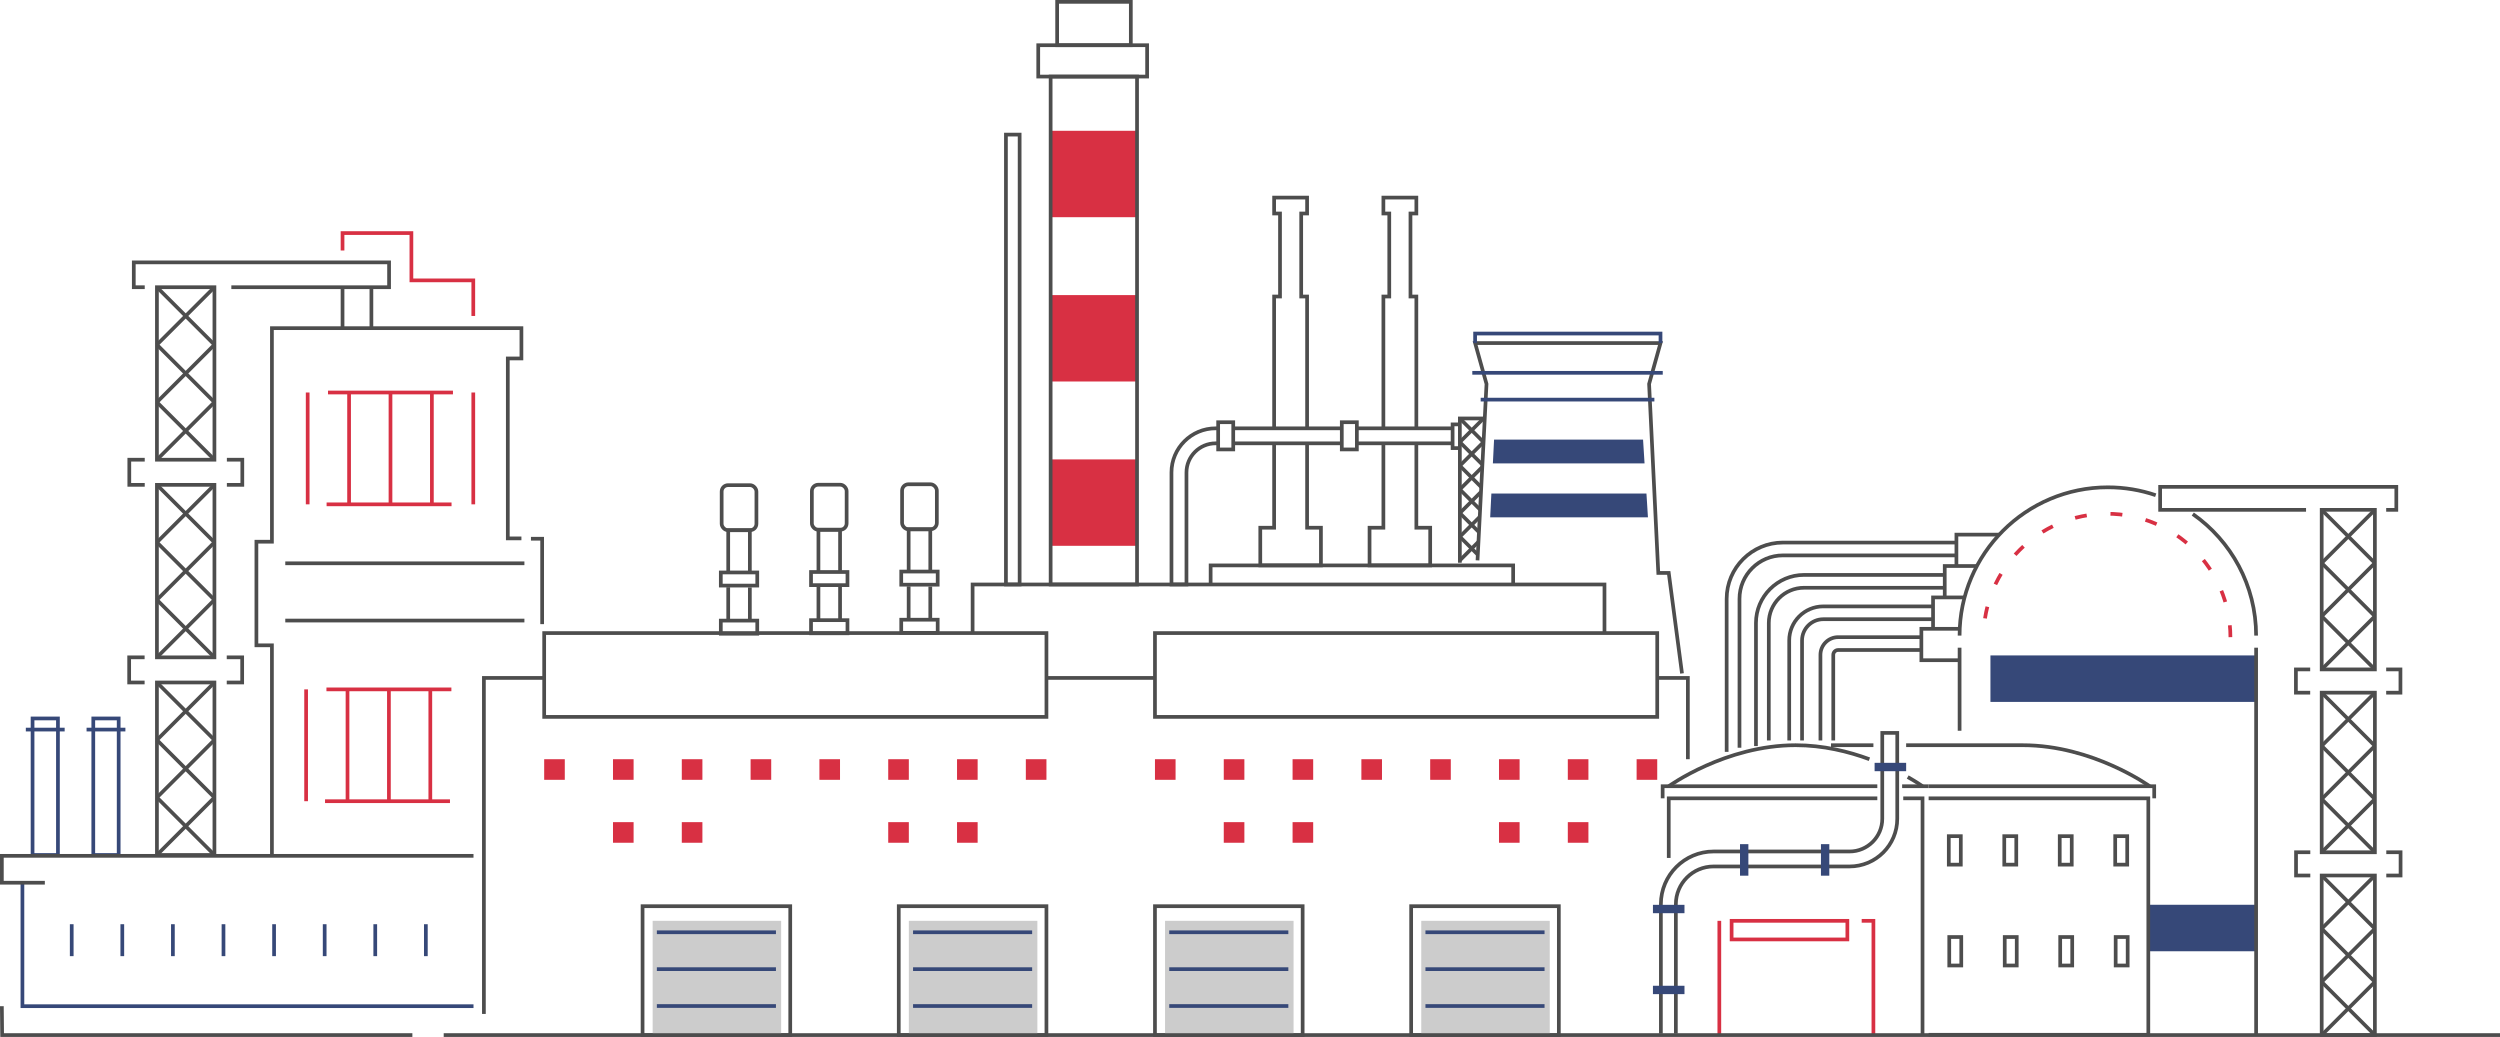<svg viewBox="0 0 2694.14 1117.46" xmlns="http://www.w3.org/2000/svg" xmlns:xlink="http://www.w3.org/1999/xlink" id="Layer_1" overflow="hidden"><defs></defs><g><rect x="2145.01" y="706.32" width="286.3" height="50.1" fill="#364878"/><rect x="2315.14" y="975.03" width="116.17" height="50.1" fill="#364878"/><line x1="2111.76" y1="787.5" x2="2111.76" y2="697.99" stroke="#4D4D4D" stroke-width="4" stroke-miterlimit="10" fill="none"/><line x1="2431.31" y1="697.99" x2="2431.31" y2="1115.46" stroke="#4D4D4D" stroke-width="4" stroke-miterlimit="10" fill="none"/><path d="M2323.11 533.66C2306.93 528.14 2289.58 525.15 2271.53 525.15 2183.29 525.15 2111.75 596.68 2111.75 684.93" stroke="#4D4D4D" stroke-width="4" stroke-miterlimit="10" fill="none"/><path d="M2431.31 684.93C2431.31 630.74 2404.33 582.85 2363.08 553.96" stroke="#4D4D4D" stroke-width="4" stroke-miterlimit="10" fill="none"/></g><path d="M1592.25 603.88 1601.95 413.78 1589.66 369.69 1689.56 369.69 1789.45 369.69 1777.16 413.78 1787.07 617.42 1798.33 617.42 1812.62 725.73" stroke="#4D4D4D" stroke-width="4" stroke-miterlimit="10" fill="none"/><g><g><rect x="100.53" y="774.24" width="27.36" height="147.13" stroke="#364878" stroke-width="4" stroke-miterlimit="10" fill="none"/><line x1="135.13" y1="786.23" x2="93.29" y2="786.23" stroke="#364878" stroke-width="4" stroke-miterlimit="10" fill="none"/></g><g><rect x="35.08" y="774.24" width="27.36" height="147.13" stroke="#364878" stroke-width="4" stroke-miterlimit="10" fill="none"/><line x1="69.68" y1="786.23" x2="27.84" y2="786.23" stroke="#364878" stroke-width="4" stroke-miterlimit="10" fill="none"/></g><path d="M510.27 1084.32 24.16 1084.32 24.16 951.27" stroke="#364878" stroke-width="4" stroke-miterlimit="10" fill="none"/><path d="M444.4 1115.46 2.3 1115.46 2 1084.32" stroke="#4D4D4D" stroke-width="4" stroke-miterlimit="10" fill="none"/><path d="M48.32 951.27 2 951.27 2 922.3 510.27 922.3" stroke="#4D4D4D" stroke-width="4" stroke-miterlimit="10" fill="none"/><path d="M572.18 580.57 584.25 580.57 584.25 672.61" stroke="#4D4D4D" stroke-width="4" stroke-miterlimit="10" fill="none"/><line x1="231.07" y1="309.52" x2="169.11" y2="371.48" stroke="#4D4D4D" stroke-width="4" stroke-miterlimit="10" fill="none"/><line x1="169.11" y1="309.52" x2="231.07" y2="371.48" stroke="#4D4D4D" stroke-width="4" stroke-miterlimit="10" fill="none"/><line x1="231.07" y1="371.48" x2="169.11" y2="433.44" stroke="#4D4D4D" stroke-width="4" stroke-miterlimit="10" fill="none"/><line x1="169.11" y1="371.48" x2="231.07" y2="433.44" stroke="#4D4D4D" stroke-width="4" stroke-miterlimit="10" fill="none"/><line x1="231.07" y1="433.44" x2="169.11" y2="495.4" stroke="#4D4D4D" stroke-width="4" stroke-miterlimit="10" fill="none"/><line x1="169.11" y1="433.44" x2="231.07" y2="495.4" stroke="#4D4D4D" stroke-width="4" stroke-miterlimit="10" fill="none"/><rect x="169.11" y="309.52" width="61.96" height="185.89" stroke="#4D4D4D" stroke-width="4" stroke-miterlimit="10" fill="none"/><line x1="231.07" y1="522.5" x2="169.11" y2="584.46" stroke="#4D4D4D" stroke-width="4" stroke-miterlimit="10" fill="none"/><line x1="169.11" y1="522.5" x2="231.07" y2="584.46" stroke="#4D4D4D" stroke-width="4" stroke-miterlimit="10" fill="none"/><line x1="231.07" y1="584.46" x2="169.11" y2="646.42" stroke="#4D4D4D" stroke-width="4" stroke-miterlimit="10" fill="none"/><line x1="169.11" y1="584.46" x2="231.07" y2="646.42" stroke="#4D4D4D" stroke-width="4" stroke-miterlimit="10" fill="none"/><line x1="231.07" y1="646.42" x2="169.11" y2="708.38" stroke="#4D4D4D" stroke-width="4" stroke-miterlimit="10" fill="none"/><line x1="169.11" y1="646.42" x2="231.07" y2="708.38" stroke="#4D4D4D" stroke-width="4" stroke-miterlimit="10" fill="none"/><rect x="169.11" y="522.5" width="61.96" height="185.89" stroke="#4D4D4D" stroke-width="4" stroke-miterlimit="10" fill="none"/><line x1="231.07" y1="735.48" x2="169.11" y2="797.44" stroke="#4D4D4D" stroke-width="4" stroke-miterlimit="10" fill="none"/><line x1="169.11" y1="735.48" x2="231.07" y2="797.44" stroke="#4D4D4D" stroke-width="4" stroke-miterlimit="10" fill="none"/><line x1="231.07" y1="797.44" x2="169.11" y2="859.4" stroke="#4D4D4D" stroke-width="4" stroke-miterlimit="10" fill="none"/><line x1="169.11" y1="797.44" x2="231.07" y2="859.4" stroke="#4D4D4D" stroke-width="4" stroke-miterlimit="10" fill="none"/><line x1="231.07" y1="859.4" x2="169.11" y2="921.36" stroke="#4D4D4D" stroke-width="4" stroke-miterlimit="10" fill="none"/><line x1="169.11" y1="859.4" x2="231.07" y2="921.36" stroke="#4D4D4D" stroke-width="4" stroke-miterlimit="10" fill="none"/><rect x="169.11" y="735.48" width="61.96" height="185.89" stroke="#4D4D4D" stroke-width="4" stroke-miterlimit="10" fill="none"/><line x1="369.13" y1="353.64" x2="369.13" y2="309.52" stroke="#4D4D4D" stroke-width="4" stroke-miterlimit="10" fill="none"/><line x1="400.24" y1="353.64" x2="400.24" y2="309.52" stroke="#4D4D4D" stroke-width="4" stroke-miterlimit="10" fill="none"/><path d="M249.31 309.52 419.29 309.52 419.29 282.74 144.17 282.74 144.17 309.52 155.97 309.52" stroke="#4D4D4D" stroke-width="4" stroke-miterlimit="10" fill="none"/><path d="M244.49 495.4 261.12 495.4 261.12 522.5 244.49 522.5" stroke="#4D4D4D" stroke-width="4" stroke-miterlimit="10" fill="none"/><path d="M155.97 522.5 139.34 522.5 139.34 495.4 155.97 495.4" stroke="#4D4D4D" stroke-width="4" stroke-miterlimit="10" fill="none"/><path d="M244.35 708.38 260.98 708.38 260.98 735.48 244.35 735.48" stroke="#4D4D4D" stroke-width="4" stroke-miterlimit="10" fill="none"/><path d="M155.83 735.48 139.2 735.48 139.2 708.38 155.83 708.38" stroke="#4D4D4D" stroke-width="4" stroke-miterlimit="10" fill="none"/><path d="M561.91 580.19 547.24 580.19 547.24 386.29 561.91 386.29 561.91 353.64 293.04 353.64 293.04 583.78 276.32 583.78 276.32 695.43 293.04 695.43 293.04 922.3" stroke="#4D4D4D" stroke-width="4" stroke-miterlimit="10" fill="none"/><line x1="307.43" y1="607.04" x2="565.13" y2="607.04" stroke="#4D4D4D" stroke-width="4" stroke-miterlimit="10" fill="none"/><line x1="565.13" y1="668.74" x2="307.43" y2="668.74" stroke="#4D4D4D" stroke-width="4" stroke-miterlimit="10" fill="none"/><g><line x1="510.04" y1="422.98" x2="510.04" y2="543.5" stroke="#D83043" stroke-width="4" stroke-miterlimit="10" fill="none"/><line x1="465.42" y1="422.98" x2="465.42" y2="543.5" stroke="#D83043" stroke-width="4" stroke-miterlimit="10" fill="none"/><line x1="420.81" y1="422.98" x2="420.81" y2="543.5" stroke="#D83043" stroke-width="4" stroke-miterlimit="10" fill="none"/><line x1="376.19" y1="422.98" x2="376.19" y2="543.5" stroke="#D83043" stroke-width="4" stroke-miterlimit="10" fill="none"/><line x1="331.57" y1="422.98" x2="331.57" y2="543.5" stroke="#D83043" stroke-width="4" stroke-miterlimit="10" fill="none"/><line x1="351.96" y1="543.5" x2="486.61" y2="543.5" stroke="#D83043" stroke-width="4" stroke-miterlimit="10" fill="none"/><line x1="353.48" y1="422.98" x2="488.13" y2="422.98" stroke="#D83043" stroke-width="4" stroke-miterlimit="10" fill="none"/></g><g><line x1="463.73" y1="742.91" x2="463.73" y2="863.42" stroke="#D83043" stroke-width="4" stroke-miterlimit="10" fill="none"/><line x1="419.11" y1="742.91" x2="419.11" y2="863.42" stroke="#D83043" stroke-width="4" stroke-miterlimit="10" fill="none"/><line x1="374.5" y1="742.91" x2="374.5" y2="863.42" stroke="#D83043" stroke-width="4" stroke-miterlimit="10" fill="none"/><line x1="329.88" y1="742.91" x2="329.88" y2="863.42" stroke="#D83043" stroke-width="4" stroke-miterlimit="10" fill="none"/><line x1="350.27" y1="863.42" x2="484.92" y2="863.42" stroke="#D83043" stroke-width="4" stroke-miterlimit="10" fill="none"/><line x1="351.79" y1="742.91" x2="486.44" y2="742.91" stroke="#D83043" stroke-width="4" stroke-miterlimit="10" fill="none"/></g><line x1="77.29" y1="995.98" x2="77.29" y2="1030.4" stroke="#364878" stroke-width="4" stroke-miterlimit="10" fill="none"/><line x1="131.8" y1="995.98" x2="131.8" y2="1030.4" stroke="#364878" stroke-width="4" stroke-miterlimit="10" fill="none"/><line x1="186.32" y1="995.98" x2="186.32" y2="1030.4" stroke="#364878" stroke-width="4" stroke-miterlimit="10" fill="none"/><line x1="240.84" y1="995.98" x2="240.84" y2="1030.4" stroke="#364878" stroke-width="4" stroke-miterlimit="10" fill="none"/><line x1="295.36" y1="995.98" x2="295.36" y2="1030.4" stroke="#364878" stroke-width="4" stroke-miterlimit="10" fill="none"/><line x1="349.88" y1="995.98" x2="349.88" y2="1030.4" stroke="#364878" stroke-width="4" stroke-miterlimit="10" fill="none"/><line x1="404.4" y1="995.98" x2="404.4" y2="1030.4" stroke="#364878" stroke-width="4" stroke-miterlimit="10" fill="none"/><line x1="458.92" y1="995.98" x2="458.92" y2="1030.4" stroke="#364878" stroke-width="4" stroke-miterlimit="10" fill="none"/><path d="M369.13 269.95 369.13 251.17 443.34 251.17 443.34 302.14 510.04 302.14 510.04 340.5" stroke="#D83043" stroke-width="4" stroke-miterlimit="10" fill="none"/></g><g><path d="M2023.1 860.32 1798.33 860.32 1798.33 924.56" stroke="#4D4D4D" stroke-width="4" stroke-miterlimit="10" fill="none"/><path d="M2071.82 1115.15 2071.82 860.32 2051.04 860.32" stroke="#4D4D4D" stroke-width="4" stroke-miterlimit="10" fill="none"/><path d="M2078.4 1115.15 2315.14 1115.15 2315.14 860.32 2078.4 860.32" stroke="#4D4D4D" stroke-width="4" stroke-miterlimit="10" fill="none"/><path d="M2014.59 818.17C1992.19 809.89 1964.74 803.08 1935.08 803.08 1859.56 803.08 1798.33 847.28 1798.33 847.28" stroke="#4D4D4D" stroke-width="4" stroke-miterlimit="10" fill="none"/><path d="M2071.82 847.28C2071.82 847.28 2066.04 843.11 2055.85 837.33" stroke="#4D4D4D" stroke-width="4" stroke-miterlimit="10" fill="none"/><line x1="2018.89" y1="803.08" x2="1973.17" y2="803.08" stroke="#4D4D4D" stroke-width="4" stroke-miterlimit="10" fill="none"/><path d="M2316.63 847.28C2316.63 847.28 2255.41 803.08 2179.88 803.08L2054.16 803.08" stroke="#4D4D4D" stroke-width="4" stroke-miterlimit="10" fill="none"/><line x1="2049.84" y1="847.28" x2="2078.4" y2="847.28" stroke="#4D4D4D" stroke-width="4" stroke-miterlimit="10" fill="none"/><path d="M1791.76 860.32 1791.76 847.28 2023.1 847.28" stroke="#4D4D4D" stroke-width="4" stroke-miterlimit="10" fill="none"/><path d="M2321.5 860.32 2321.5 847.28 2078.4 847.28" stroke="#4D4D4D" stroke-width="4" stroke-miterlimit="10" fill="none"/><rect x="2100.13" y="901.1" width="12.94" height="30.68" stroke="#4D4D4D" stroke-width="4" stroke-miterlimit="10" fill="none"/><rect x="2159.91" y="901.1" width="12.94" height="30.68" stroke="#4D4D4D" stroke-width="4" stroke-miterlimit="10" fill="none"/><rect x="2219.68" y="901.1" width="12.94" height="30.68" stroke="#4D4D4D" stroke-width="4" stroke-miterlimit="10" fill="none"/><rect x="2279.46" y="901.1" width="12.94" height="30.68" stroke="#4D4D4D" stroke-width="4" stroke-miterlimit="10" fill="none"/><rect x="2100.63" y="1009.79" width="12.94" height="30.68" stroke="#4D4D4D" stroke-width="4" stroke-miterlimit="10" fill="none"/><rect x="2160.41" y="1009.79" width="12.94" height="30.68" stroke="#4D4D4D" stroke-width="4" stroke-miterlimit="10" fill="none"/><rect x="2220.19" y="1009.79" width="12.94" height="30.68" stroke="#4D4D4D" stroke-width="4" stroke-miterlimit="10" fill="none"/><rect x="2279.96" y="1009.79" width="12.94" height="30.68" stroke="#4D4D4D" stroke-width="4" stroke-miterlimit="10" fill="none"/><line x1="1852.84" y1="1115.15" x2="1852.84" y2="992.34" stroke="#D83043" stroke-width="4" stroke-miterlimit="10" fill="none"/><path d="M2018.89 1115.46 2018.89 992.34 2006.26 992.34" stroke="#D83043" stroke-width="4" stroke-miterlimit="10" fill="none"/><rect x="1866.08" y="992.34" width="124.74" height="20.04" stroke="#D83043" stroke-width="4" stroke-miterlimit="10" fill="none"/><path d="M1789.86 1113.94 1789.86 974.39C1789.86 943.07 1815.34 917.6 1846.65 917.6L1993.2 917.6C2012.63 917.6 2028.44 901.79 2028.44 882.36L2028.44 789.81 2044.58 789.81 2044.58 882.36C2044.58 910.69 2021.53 933.74 1993.2 933.74L1846.65 933.74C1824.23 933.74 1806 951.98 1806 974.39L1806 1113.94" stroke="#4D4D4D" stroke-width="4" stroke-miterlimit="10" fill="none"/><rect x="1781.3" y="1062.31" width="33.99" height="9.02" fill="#364878"/><rect x="1781.3" y="975.09" width="33.99" height="9.02" fill="#364878"/><rect x="2020.18" y="822.06" width="33.99" height="9.02" fill="#364878"/><rect x="1862.64" y="922.18" width="33.99" height="9.02" fill="#364878" transform="matrix(6.12323e-17 1 -1 6.12323e-17 2806.33 -952.94)"/><rect x="1949.86" y="922.18" width="33.99" height="9.02" fill="#364878" transform="matrix(6.12323e-17 1 -1 6.12323e-17 2893.55 -1040.16)"/></g><g><line x1="1002.52" y1="667.34" x2="1002.52" y2="632.07" stroke="#4D4D4D" stroke-width="4" stroke-miterlimit="10" fill="none"/><line x1="979.21" y1="631.86" x2="979.21" y2="667.34" stroke="#4D4D4D" stroke-width="4" stroke-miterlimit="10" fill="none"/><path d="M1002.52 615 1002.52 570.4 979.21 570.4 979.21 615.42" stroke="#4D4D4D" stroke-width="4" stroke-miterlimit="10" fill="none"/><rect x="972.13" y="521.86" rx="6.87" ry="6.87" width="37.46" height="48.53" stroke="#4D4D4D" stroke-width="4" stroke-miterlimit="10" fill="none"/><rect x="971.23" y="615.94" width="39.27" height="14.15" stroke="#4D4D4D" stroke-width="4" stroke-miterlimit="10" fill="none"/><rect x="971.23" y="667.83" width="39.27" height="14.15" stroke="#4D4D4D" stroke-width="4" stroke-miterlimit="10" fill="none"/></g><g><line x1="905.3" y1="667.83" x2="905.3" y2="632.55" stroke="#4D4D4D" stroke-width="4" stroke-miterlimit="10" fill="none"/><line x1="881.99" y1="632.34" x2="881.99" y2="667.83" stroke="#4D4D4D" stroke-width="4" stroke-miterlimit="10" fill="none"/><path d="M905.3 615.49 905.3 570.88 881.99 570.88 881.99 615.9" stroke="#4D4D4D" stroke-width="4" stroke-miterlimit="10" fill="none"/><rect x="874.91" y="522.35" rx="6.87" ry="6.87" width="37.46" height="48.53" stroke="#4D4D4D" stroke-width="4" stroke-miterlimit="10" fill="none"/><rect x="874.01" y="616.42" width="39.27" height="14.15" stroke="#4D4D4D" stroke-width="4" stroke-miterlimit="10" fill="none"/><rect x="874.01" y="668.32" width="39.27" height="14.15" stroke="#4D4D4D" stroke-width="4" stroke-miterlimit="10" fill="none"/></g><g><line x1="808.08" y1="668.32" x2="808.08" y2="633.04" stroke="#4D4D4D" stroke-width="4" stroke-miterlimit="10" fill="none"/><line x1="784.77" y1="632.83" x2="784.77" y2="668.32" stroke="#4D4D4D" stroke-width="4" stroke-miterlimit="10" fill="none"/><path d="M808.08 615.97 808.08 571.37 784.77 571.37 784.77 616.39" stroke="#4D4D4D" stroke-width="4" stroke-miterlimit="10" fill="none"/><rect x="777.7" y="522.84" rx="6.87" ry="6.87" width="37.46" height="48.53" stroke="#4D4D4D" stroke-width="4" stroke-miterlimit="10" fill="none"/><rect x="776.79" y="616.91" width="39.27" height="14.15" stroke="#4D4D4D" stroke-width="4" stroke-miterlimit="10" fill="none"/><rect x="776.79" y="668.8" width="39.27" height="14.15" stroke="#4D4D4D" stroke-width="4" stroke-miterlimit="10" fill="none"/></g><g><rect x="692.46" y="976.57" width="159.15" height="138.89" stroke="#4D4D4D" stroke-width="4" stroke-miterlimit="10" fill="none"/><rect x="703.33" y="992.34" width="138.49" height="123.12" fill="#CCCCCC"/><line x1="707.86" y1="1004.66" x2="836.2" y2="1004.66" stroke="#364878" stroke-width="4" stroke-miterlimit="10" fill="none"/><line x1="707.86" y1="1044.4" x2="836.2" y2="1044.4" stroke="#364878" stroke-width="4" stroke-miterlimit="10" fill="none"/><line x1="707.86" y1="1084.14" x2="836.2" y2="1084.14" stroke="#364878" stroke-width="4" stroke-miterlimit="10" fill="none"/></g><g><rect x="968.55" y="976.57" width="159.15" height="138.89" stroke="#4D4D4D" stroke-width="4" stroke-miterlimit="10" fill="none"/><rect x="979.43" y="992.34" width="138.49" height="123.12" fill="#CCCCCC"/><line x1="983.96" y1="1004.66" x2="1112.3" y2="1004.66" stroke="#364878" stroke-width="4" stroke-miterlimit="10" fill="none"/><line x1="983.96" y1="1044.4" x2="1112.3" y2="1044.4" stroke="#364878" stroke-width="4" stroke-miterlimit="10" fill="none"/><line x1="983.96" y1="1084.14" x2="1112.3" y2="1084.14" stroke="#364878" stroke-width="4" stroke-miterlimit="10" fill="none"/></g><g><rect x="1244.65" y="976.57" width="159.15" height="138.89" stroke="#4D4D4D" stroke-width="4" stroke-miterlimit="10" fill="none"/><rect x="1255.52" y="992.34" width="138.49" height="123.12" fill="#CCCCCC"/><line x1="1260.05" y1="1004.66" x2="1388.39" y2="1004.66" stroke="#364878" stroke-width="4" stroke-miterlimit="10" fill="none"/><line x1="1260.05" y1="1044.4" x2="1388.39" y2="1044.4" stroke="#364878" stroke-width="4" stroke-miterlimit="10" fill="none"/><line x1="1260.05" y1="1084.14" x2="1388.39" y2="1084.14" stroke="#364878" stroke-width="4" stroke-miterlimit="10" fill="none"/></g><g><rect x="1520.74" y="976.57" width="159.15" height="138.89" stroke="#4D4D4D" stroke-width="4" stroke-miterlimit="10" fill="none"/><rect x="1531.62" y="992.34" width="138.49" height="123.12" fill="#CCCCCC"/><line x1="1536.15" y1="1004.66" x2="1664.49" y2="1004.66" stroke="#364878" stroke-width="4" stroke-miterlimit="10" fill="none"/><line x1="1536.15" y1="1044.4" x2="1664.49" y2="1044.4" stroke="#364878" stroke-width="4" stroke-miterlimit="10" fill="none"/><line x1="1536.15" y1="1084.14" x2="1664.49" y2="1084.14" stroke="#364878" stroke-width="4" stroke-miterlimit="10" fill="none"/></g><line x1="478.16" y1="1115.46" x2="2694.14" y2="1115.46" stroke="#4D4D4D" stroke-width="4" stroke-miterlimit="10" fill="none"/><path d="M1786.61 730.58 1818.94 730.58 1818.94 818.17" stroke="#4D4D4D" stroke-width="4" stroke-miterlimit="10" fill="none"/><line x1="1127.7" y1="730.58" x2="1244.65" y2="730.58" stroke="#4D4D4D" stroke-width="4" stroke-miterlimit="10" fill="none"/><path d="M521.47 1092.68 521.47 730.58 585.23 730.58" stroke="#4D4D4D" stroke-width="4" stroke-miterlimit="10" fill="none"/><rect x="586.44" y="682.23" width="541.27" height="90.33" stroke="#4D4D4D" stroke-width="4" stroke-miterlimit="10" fill="none"/><rect x="1244.65" y="682.23" width="541.27" height="90.33" stroke="#4D4D4D" stroke-width="4" stroke-miterlimit="10" fill="none"/><g><rect x="1132.22" y="140.95" width="93.11" height="93.11" fill="#D83043"/><rect x="1132.39" y="318.01" width="93.11" height="93.11" fill="#D83043"/><rect x="1132.56" y="495.08" width="93.11" height="93.11" fill="#D83043"/><rect x="1132.22" y="82.51" width="93.11" height="547.36" stroke="#4D4D4D" stroke-width="4" stroke-miterlimit="10" fill="none"/><rect x="1118.87" y="48.73" width="117.34" height="33.78" stroke="#4D4D4D" stroke-width="4" stroke-miterlimit="10" fill="none"/><rect x="1139.24" y="2" width="79.4" height="46.73" stroke="#4D4D4D" stroke-width="4" stroke-miterlimit="10" fill="none"/></g><rect x="1084.05" y="145.05" width="14.76" height="484.82" stroke="#4D4D4D" stroke-width="4" stroke-miterlimit="10" fill="none"/><path d="M1312.01 477.75 1310.04 477.75C1292.7 477.75 1278.6 491.86 1278.6 509.19L1278.6 629.87 1262.44 629.87 1262.44 509.19C1262.44 482.94 1283.79 461.59 1310.04 461.59L1312.01 461.59" stroke="#4D4D4D" stroke-width="4" stroke-miterlimit="10" fill="none"/><g><rect x="586.44" y="818.17" width="22.21" height="22.21" fill="#D83043"/><rect x="660.59" y="818.17" width="22.21" height="22.21" fill="#D83043"/><rect x="734.74" y="818.17" width="22.21" height="22.21" fill="#D83043"/><rect x="808.89" y="818.17" width="22.21" height="22.21" fill="#D83043"/><rect x="883.04" y="818.17" width="22.21" height="22.21" fill="#D83043"/><rect x="957.2" y="818.17" width="22.21" height="22.21" fill="#D83043"/><rect x="1031.35" y="818.17" width="22.21" height="22.21" fill="#D83043"/><rect x="1105.5" y="818.17" width="22.21" height="22.21" fill="#D83043"/></g><g><rect x="1244.65" y="818.17" width="22.21" height="22.21" fill="#D83043"/><rect x="1318.8" y="818.17" width="22.21" height="22.21" fill="#D83043"/><rect x="1392.95" y="818.17" width="22.21" height="22.21" fill="#D83043"/><rect x="1467.1" y="818.17" width="22.21" height="22.21" fill="#D83043"/><rect x="1541.25" y="818.17" width="22.21" height="22.21" fill="#D83043"/><rect x="1615.4" y="818.17" width="22.21" height="22.21" fill="#D83043"/><rect x="1689.56" y="818.17" width="22.21" height="22.21" fill="#D83043"/><rect x="1763.71" y="818.17" width="22.21" height="22.21" fill="#D83043"/></g><g><rect x="660.59" y="885.99" width="22.21" height="22.21" fill="#D83043"/><rect x="734.74" y="885.99" width="22.21" height="22.21" fill="#D83043"/><rect x="957.2" y="885.99" width="22.21" height="22.21" fill="#D83043"/><rect x="1031.35" y="885.99" width="22.21" height="22.21" fill="#D83043"/></g><g><rect x="1318.8" y="885.99" width="22.21" height="22.21" fill="#D83043"/><rect x="1392.95" y="885.99" width="22.21" height="22.21" fill="#D83043"/><rect x="1615.4" y="885.99" width="22.21" height="22.21" fill="#D83043"/><rect x="1689.56" y="885.99" width="22.21" height="22.21" fill="#D83043"/></g><rect x="1312.76" y="455.01" width="16.24" height="29.32" stroke="#4D4D4D" stroke-width="4" stroke-miterlimit="10" fill="none"/><rect x="1445.99" y="455.01" width="16.24" height="29.32" stroke="#4D4D4D" stroke-width="4" stroke-miterlimit="10" fill="none"/><path d="M1373.07 478.36 1373.07 568.7 1358.15 568.7 1358.15 609.31 1373.07 609.31 1408.6 609.31 1423.51 609.31 1423.51 568.7 1408.6 568.7 1408.6 478.47" stroke="#4D4D4D" stroke-width="4" stroke-miterlimit="10" fill="none"/><path d="M1408.6 461.21 1408.6 319.54 1402.25 319.54 1402.25 230.07 1408.6 230.07 1408.6 212.94 1373.07 212.94 1373.07 230.07 1379.41 230.07 1379.41 319.54 1373.07 319.54 1373.07 461.1" stroke="#4D4D4D" stroke-width="4" stroke-miterlimit="10" fill="none"/><path d="M1490.81 478.36 1490.81 568.7 1475.9 568.7 1475.9 609.31 1490.81 609.31 1526.34 609.31 1541.25 609.31 1541.25 568.7 1526.34 568.7 1526.34 478.36" stroke="#4D4D4D" stroke-width="4" stroke-miterlimit="10" fill="none"/><path d="M1526.34 461.21 1526.34 319.54 1520 319.54 1520 230.07 1526.34 230.07 1526.34 212.94 1490.81 212.94 1490.81 230.07 1497.15 230.07 1497.15 319.54 1490.81 319.54 1490.81 461.21" stroke="#4D4D4D" stroke-width="4" stroke-miterlimit="10" fill="none"/><path d="M1304.64 629.87 1304.64 609.31 1630.66 609.31 1630.66 629.87" stroke="#4D4D4D" stroke-width="4" stroke-miterlimit="10" fill="none"/><path d="M1445.09 477.75 1340.13 477.75 1338.5 477.75 1329.61 477.75" stroke="#4D4D4D" stroke-width="4" stroke-miterlimit="10" fill="none"/><line x1="1565.4" y1="477.75" x2="1462.24" y2="477.75" stroke="#4D4D4D" stroke-width="4" stroke-miterlimit="10" fill="none"/><line x1="1462.8" y1="461.59" x2="1565.4" y2="461.59" stroke="#4D4D4D" stroke-width="4" stroke-miterlimit="10" fill="none"/><path d="M1329.61 461.59 1338.5 461.59 1340.13 461.59 1445.09 461.59" stroke="#4D4D4D" stroke-width="4" stroke-miterlimit="10" fill="none"/><path d="M1600.05 450.95 1573.22 450.95 1573.22 606.44" stroke="#4D4D4D" stroke-width="4" stroke-miterlimit="10" fill="none"/><g><line x1="1598.71" y1="450.95" x2="1573.22" y2="476.44" stroke="#4D4D4D" stroke-width="4" stroke-miterlimit="10" fill="none"/><line x1="1573.22" y1="450.95" x2="1598.71" y2="476.44" stroke="#4D4D4D" stroke-width="4" stroke-miterlimit="10" fill="none"/></g><g><line x1="1598.71" y1="476.44" x2="1573.22" y2="501.93" stroke="#4D4D4D" stroke-width="4" stroke-miterlimit="10" fill="none"/><line x1="1573.22" y1="476.44" x2="1597.51" y2="500.73" stroke="#4D4D4D" stroke-width="4" stroke-miterlimit="10" fill="none"/></g><g><line x1="1597.17" y1="503.47" x2="1573.22" y2="527.42" stroke="#4D4D4D" stroke-width="4" stroke-miterlimit="10" fill="none"/><line x1="1573.22" y1="501.93" x2="1596.27" y2="524.98" stroke="#4D4D4D" stroke-width="4" stroke-miterlimit="10" fill="none"/></g><g><line x1="1595.85" y1="530.27" x2="1573.22" y2="552.91" stroke="#4D4D4D" stroke-width="4" stroke-miterlimit="10" fill="none"/><line x1="1573.22" y1="527.42" x2="1595.04" y2="549.23" stroke="#4D4D4D" stroke-width="4" stroke-miterlimit="10" fill="none"/></g><g><line x1="1594.64" y1="556.97" x2="1573.22" y2="578.39" stroke="#4D4D4D" stroke-width="4" stroke-miterlimit="10" fill="none"/><line x1="1573.22" y1="552.91" x2="1593.8" y2="573.48" stroke="#4D4D4D" stroke-width="4" stroke-miterlimit="10" fill="none"/></g><g><line x1="1593.27" y1="583.83" x2="1573.22" y2="603.88" stroke="#4D4D4D" stroke-width="4" stroke-miterlimit="10" fill="none"/><line x1="1573.22" y1="578.39" x2="1592.56" y2="597.74" stroke="#4D4D4D" stroke-width="4" stroke-miterlimit="10" fill="none"/></g><g><path d="M1770.65 473.75 1610.09 473.75 1608.81 499.39 1772.26 499.39 1770.65 473.75Z" fill="#364878"/><path d="M1774.31 531.89 1607.18 531.89 1605.9 557.52 1775.92 557.52 1774.31 531.89Z" fill="#364878"/></g><line x1="1782.85" y1="430.65" x2="1595.66" y2="430.65" stroke="#364878" stroke-width="4" stroke-miterlimit="10" fill="none"/><line x1="1586.64" y1="401.77" x2="1791.87" y2="401.77" stroke="#364878" stroke-width="4" stroke-miterlimit="10" fill="none"/><path d="M1589.66 369.69 1589.66 359.44 1789.45 359.44 1789.45 369.69" stroke="#364878" stroke-width="4" stroke-miterlimit="10" fill="none"/><g><line x1="2502" y1="549.44" x2="2559.32" y2="606.76" stroke="#4D4D4D" stroke-width="4" stroke-miterlimit="10" fill="none"/><line x1="2559.32" y1="549.44" x2="2502" y2="606.76" stroke="#4D4D4D" stroke-width="4" stroke-miterlimit="10" fill="none"/><line x1="2502" y1="606.76" x2="2559.32" y2="664.08" stroke="#4D4D4D" stroke-width="4" stroke-miterlimit="10" fill="none"/><line x1="2559.32" y1="606.76" x2="2502" y2="664.08" stroke="#4D4D4D" stroke-width="4" stroke-miterlimit="10" fill="none"/><line x1="2502" y1="664.08" x2="2559.32" y2="721.4" stroke="#4D4D4D" stroke-width="4" stroke-miterlimit="10" fill="none"/><line x1="2559.32" y1="664.08" x2="2502" y2="721.4" stroke="#4D4D4D" stroke-width="4" stroke-miterlimit="10" fill="none"/><rect x="2502" y="549.44" width="57.32" height="171.97" stroke="#4D4D4D" stroke-width="4" stroke-miterlimit="10" fill="none" transform="matrix(-1 1.22465e-16 -1.22465e-16 -1 5061.31 1270.84)"/><line x1="2502" y1="746.47" x2="2559.32" y2="803.79" stroke="#4D4D4D" stroke-width="4" stroke-miterlimit="10" fill="none"/><line x1="2559.32" y1="746.47" x2="2502" y2="803.79" stroke="#4D4D4D" stroke-width="4" stroke-miterlimit="10" fill="none"/><line x1="2502" y1="803.79" x2="2559.32" y2="861.11" stroke="#4D4D4D" stroke-width="4" stroke-miterlimit="10" fill="none"/><line x1="2559.32" y1="803.79" x2="2502" y2="861.11" stroke="#4D4D4D" stroke-width="4" stroke-miterlimit="10" fill="none"/><line x1="2502" y1="861.11" x2="2559.32" y2="918.43" stroke="#4D4D4D" stroke-width="4" stroke-miterlimit="10" fill="none"/><line x1="2559.32" y1="861.11" x2="2502" y2="918.43" stroke="#4D4D4D" stroke-width="4" stroke-miterlimit="10" fill="none"/><rect x="2502" y="746.47" width="57.32" height="171.97" stroke="#4D4D4D" stroke-width="4" stroke-miterlimit="10" fill="none" transform="matrix(-1 1.22465e-16 -1.22465e-16 -1 5061.31 1664.9)"/><line x1="2502" y1="943.49" x2="2559.32" y2="1000.82" stroke="#4D4D4D" stroke-width="4" stroke-miterlimit="10" fill="none"/><line x1="2559.32" y1="943.49" x2="2502" y2="1000.82" stroke="#4D4D4D" stroke-width="4" stroke-miterlimit="10" fill="none"/><line x1="2502" y1="1000.82" x2="2559.32" y2="1058.14" stroke="#4D4D4D" stroke-width="4" stroke-miterlimit="10" fill="none"/><line x1="2559.32" y1="1000.82" x2="2502" y2="1058.14" stroke="#4D4D4D" stroke-width="4" stroke-miterlimit="10" fill="none"/><line x1="2502" y1="1058.14" x2="2559.32" y2="1115.46" stroke="#4D4D4D" stroke-width="4" stroke-miterlimit="10" fill="none"/><line x1="2559.32" y1="1058.14" x2="2502" y2="1115.46" stroke="#4D4D4D" stroke-width="4" stroke-miterlimit="10" fill="none"/><rect x="2502" y="943.49" width="57.32" height="171.97" stroke="#4D4D4D" stroke-width="4" stroke-miterlimit="10" fill="none" transform="matrix(-1 1.22465e-16 -1.22465e-16 -1 5061.31 2058.95)"/><path d="M2485.12 549.44 2327.88 549.44 2327.88 524.66 2582.4 524.66 2582.4 549.44 2571.48 549.44" stroke="#4D4D4D" stroke-width="4" stroke-miterlimit="10" fill="none"/><path d="M2489.59 721.4 2474.2 721.4 2474.2 746.47 2489.59 746.47" stroke="#4D4D4D" stroke-width="4" stroke-miterlimit="10" fill="none"/><path d="M2571.48 746.47 2586.86 746.47 2586.86 721.4 2571.48 721.4" stroke="#4D4D4D" stroke-width="4" stroke-miterlimit="10" fill="none"/><path d="M2489.71 918.43 2474.33 918.43 2474.33 943.49 2489.71 943.49" stroke="#4D4D4D" stroke-width="4" stroke-miterlimit="10" fill="none"/><path d="M2571.6 943.49 2586.99 943.49 2586.99 918.43 2571.6 918.43" stroke="#4D4D4D" stroke-width="4" stroke-miterlimit="10" fill="none"/></g><path d="M2107.06 598.52 1921.39 598.52C1895.57 598.52 1874.57 619.52 1874.57 645.34L1874.57 805.77" stroke="#4D4D4D" stroke-width="4" stroke-miterlimit="10" fill="none"/><path d="M1860.74 810.28 1860.74 645.34C1860.74 611.9 1887.95 584.69 1921.39 584.69L2107.06 584.69" stroke="#4D4D4D" stroke-width="4" stroke-miterlimit="10" fill="none"/><path d="M2095.75 633.41 1944.13 633.41C1923.19 633.41 1906.16 650.44 1906.16 671.38L1906.16 798" stroke="#4D4D4D" stroke-width="4" stroke-miterlimit="10" fill="none"/><path d="M1892.32 804.01 1892.32 671.38C1892.32 642.81 1915.56 619.57 1944.13 619.57L2095.75 619.57" stroke="#4D4D4D" stroke-width="4" stroke-miterlimit="10" fill="none"/><path d="M2083.16 667.3 1964.87 667.3C1952.26 667.3 1941.99 677.56 1941.99 690.18L1941.99 797.99" stroke="#4D4D4D" stroke-width="4" stroke-miterlimit="10" fill="none"/><path d="M1928.16 797.99 1928.16 690.18C1928.16 669.94 1944.63 653.47 1964.87 653.47L2083.16 653.47" stroke="#4D4D4D" stroke-width="4" stroke-miterlimit="10" fill="none"/><path d="M2070.57 700.48 1980.89 700.48C1977.99 700.48 1975.63 702.84 1975.63 705.74L1975.63 797.99" stroke="#4D4D4D" stroke-width="4" stroke-miterlimit="10" fill="none"/><path d="M1961.8 797.99 1961.8 705.74C1961.8 695.21 1970.37 686.64 1980.9 686.64L2070.58 686.64" stroke="#4D4D4D" stroke-width="4" stroke-miterlimit="10" fill="none"/><path d="M2108.34 609.97 2108.34 576.14 2154.51 576.14" stroke="#4D4D4D" stroke-width="4" stroke-miterlimit="10" fill="none"/><path d="M2095.75 643.81 2095.75 609.97 2130.39 609.97" stroke="#4D4D4D" stroke-width="4" stroke-miterlimit="10" fill="none"/><path d="M2083.16 677.64 2083.16 643.81 2117.1 643.81" stroke="#4D4D4D" stroke-width="4" stroke-miterlimit="10" fill="none"/><path d="M2111.76 711.48 2070.57 711.48 2070.57 677.64 2111.76 677.64" stroke="#4D4D4D" stroke-width="4" stroke-miterlimit="10" fill="none"/><path d="M2403.61 686.64C2403.61 613.19 2344.07 553.65 2270.62 553.65 2197.17 553.65 2137.63 613.19 2137.63 686.64" stroke="#D83043" stroke-width="4" stroke-miterlimit="10" stroke-dasharray="12.82 25.65" fill="none"/><path d="M1048.13 682.95 1048.13 629.87 1729.08 629.87 1729.08 682.95" stroke="#4D4D4D" stroke-width="4" stroke-miterlimit="10" fill="none"/><path d="M1573.22 457.34 1565.4 457.34 1565.4 482.9 1571.79 482.9" stroke="#4D4D4D" stroke-width="4" stroke-miterlimit="10" fill="none"/></svg>